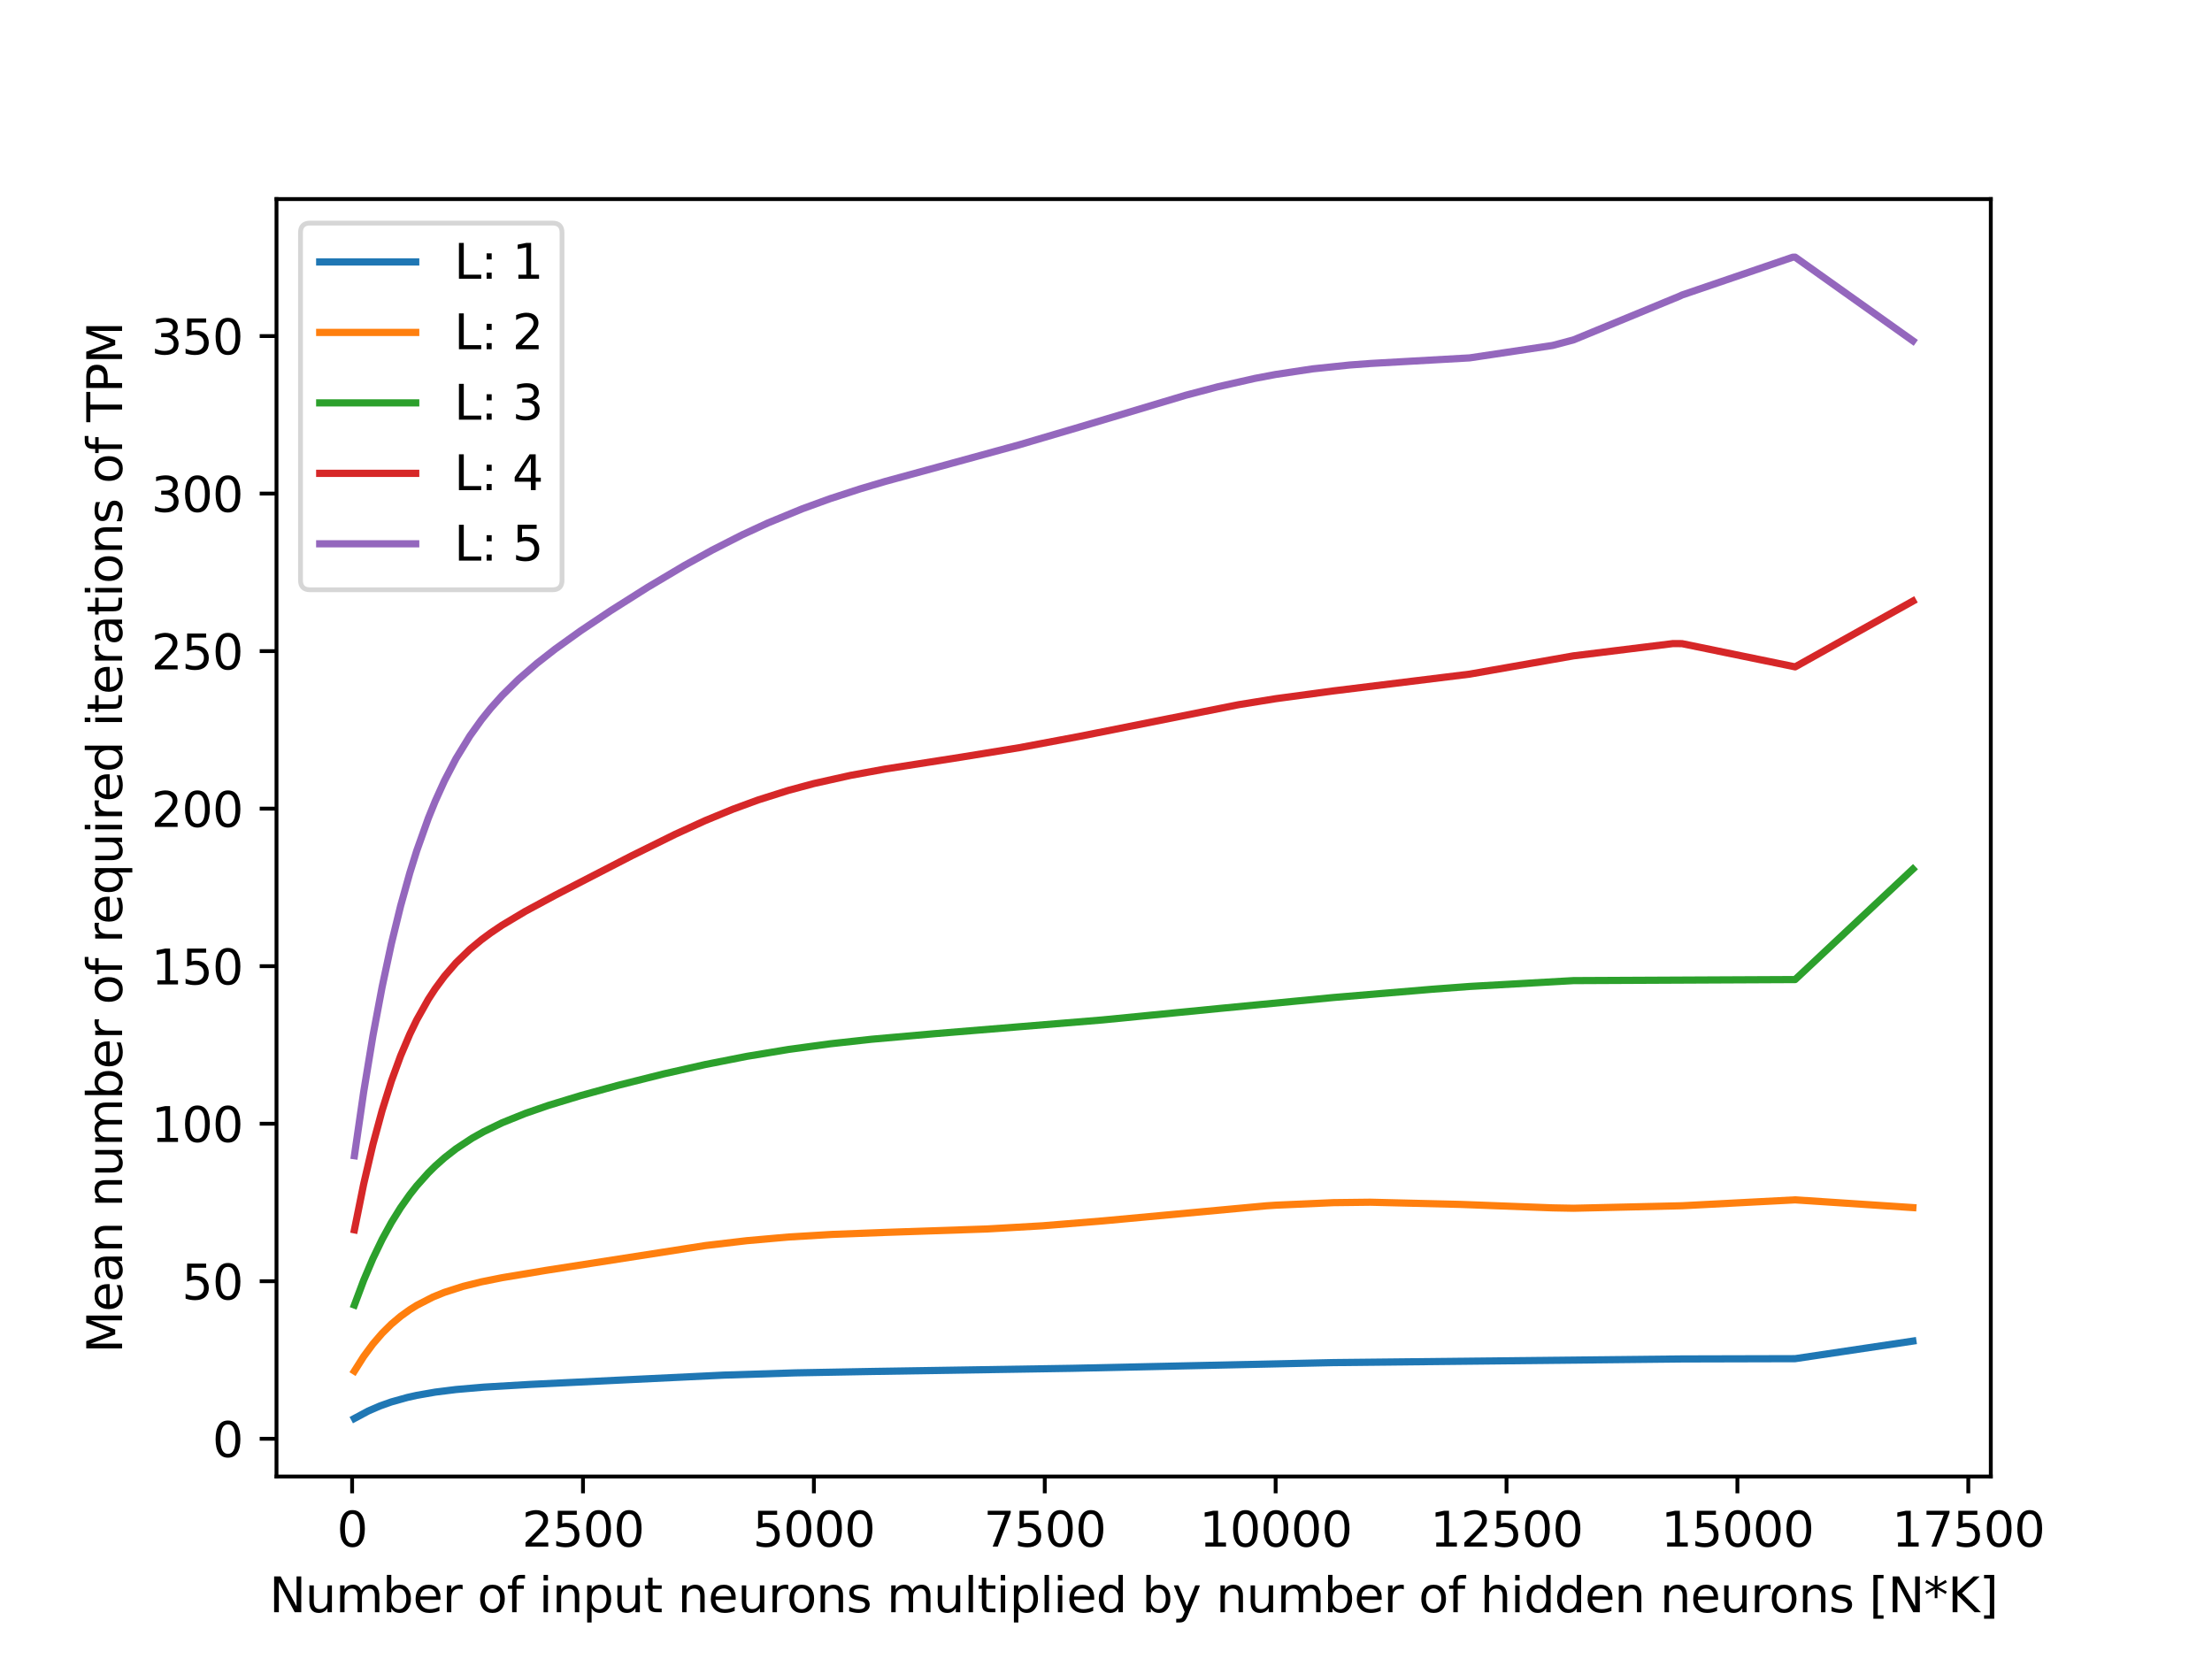 <?xml version="1.0" encoding="utf-8" standalone="no"?>
<!DOCTYPE svg PUBLIC "-//W3C//DTD SVG 1.1//EN"
  "http://www.w3.org/Graphics/SVG/1.1/DTD/svg11.dtd">
<svg xmlns:xlink="http://www.w3.org/1999/xlink" width="460.8pt" height="345.6pt" viewBox="0 0 460.8 345.6" xmlns="http://www.w3.org/2000/svg" version="1.1">
 <defs>
  <style type="text/css">*{stroke-linejoin: round; stroke-linecap: butt}</style>
 </defs>
 <g id="figure_1">
  <g id="patch_1">
   <path d="M 0 345.6 
L 460.8 345.6 
L 460.8 0 
L 0 0 
z
" style="fill: #ffffff"/>
  </g>
  <g id="axes_1">
   <g id="patch_2">
    <path d="M 57.6 307.584 
L 414.72 307.584 
L 414.72 41.472 
L 57.6 41.472 
z
" style="fill: #ffffff"/>
   </g>
   <g id="matplotlib.axis_1">
    <g id="xtick_1">
     <g id="line2d_1">
      <defs>
       <path id="mb77c7f3d0a" d="M 0 0 
L 0 3.5 
" style="stroke: #000000; stroke-width: 0.8"/>
      </defs>
      <g>
       <use xlink:href="#mb77c7f3d0a" x="73.352" y="307.584" style="stroke: #000000; stroke-width: 0.8"/>
      </g>
     </g>
     <g id="text_1">
      <!-- 0 -->
      <g transform="translate(70.171 322.182)scale(0.1 -0.1)">
       <defs>
        <path id="DejaVuSans-30" d="M 2034 4250 
Q 1547 4250 1301 3770 
Q 1056 3291 1056 2328 
Q 1056 1369 1301 889 
Q 1547 409 2034 409 
Q 2525 409 2770 889 
Q 3016 1369 3016 2328 
Q 3016 3291 2770 3770 
Q 2525 4250 2034 4250 
z
M 2034 4750 
Q 2819 4750 3233 4129 
Q 3647 3509 3647 2328 
Q 3647 1150 3233 529 
Q 2819 -91 2034 -91 
Q 1250 -91 836 529 
Q 422 1150 422 2328 
Q 422 3509 836 4129 
Q 1250 4750 2034 4750 
z
" transform="scale(0.016)"/>
       </defs>
       <use xlink:href="#DejaVuSans-30"/>
      </g>
     </g>
    </g>
    <g id="xtick_2">
     <g id="line2d_2">
      <g>
       <use xlink:href="#mb77c7f3d0a" x="121.449" y="307.584" style="stroke: #000000; stroke-width: 0.8"/>
      </g>
     </g>
     <g id="text_2">
      <!-- 2500 -->
      <g transform="translate(108.724 322.182)scale(0.1 -0.1)">
       <defs>
        <path id="DejaVuSans-32" d="M 1228 531 
L 3431 531 
L 3431 0 
L 469 0 
L 469 531 
Q 828 903 1448 1529 
Q 2069 2156 2228 2338 
Q 2531 2678 2651 2914 
Q 2772 3150 2772 3378 
Q 2772 3750 2511 3984 
Q 2250 4219 1831 4219 
Q 1534 4219 1204 4116 
Q 875 4013 500 3803 
L 500 4441 
Q 881 4594 1212 4672 
Q 1544 4750 1819 4750 
Q 2544 4750 2975 4387 
Q 3406 4025 3406 3419 
Q 3406 3131 3298 2873 
Q 3191 2616 2906 2266 
Q 2828 2175 2409 1742 
Q 1991 1309 1228 531 
z
" transform="scale(0.016)"/>
        <path id="DejaVuSans-35" d="M 691 4666 
L 3169 4666 
L 3169 4134 
L 1269 4134 
L 1269 2991 
Q 1406 3038 1543 3061 
Q 1681 3084 1819 3084 
Q 2600 3084 3056 2656 
Q 3513 2228 3513 1497 
Q 3513 744 3044 326 
Q 2575 -91 1722 -91 
Q 1428 -91 1123 -41 
Q 819 9 494 109 
L 494 744 
Q 775 591 1075 516 
Q 1375 441 1709 441 
Q 2250 441 2565 725 
Q 2881 1009 2881 1497 
Q 2881 1984 2565 2268 
Q 2250 2553 1709 2553 
Q 1456 2553 1204 2497 
Q 953 2441 691 2322 
L 691 4666 
z
" transform="scale(0.016)"/>
       </defs>
       <use xlink:href="#DejaVuSans-32"/>
       <use xlink:href="#DejaVuSans-35" x="63.623"/>
       <use xlink:href="#DejaVuSans-30" x="127.246"/>
       <use xlink:href="#DejaVuSans-30" x="190.869"/>
      </g>
     </g>
    </g>
    <g id="xtick_3">
     <g id="line2d_3">
      <g>
       <use xlink:href="#mb77c7f3d0a" x="169.546" y="307.584" style="stroke: #000000; stroke-width: 0.8"/>
      </g>
     </g>
     <g id="text_3">
      <!-- 5000 -->
      <g transform="translate(156.821 322.182)scale(0.1 -0.1)">
       <use xlink:href="#DejaVuSans-35"/>
       <use xlink:href="#DejaVuSans-30" x="63.623"/>
       <use xlink:href="#DejaVuSans-30" x="127.246"/>
       <use xlink:href="#DejaVuSans-30" x="190.869"/>
      </g>
     </g>
    </g>
    <g id="xtick_4">
     <g id="line2d_4">
      <g>
       <use xlink:href="#mb77c7f3d0a" x="217.643" y="307.584" style="stroke: #000000; stroke-width: 0.8"/>
      </g>
     </g>
     <g id="text_4">
      <!-- 7500 -->
      <g transform="translate(204.918 322.182)scale(0.1 -0.1)">
       <defs>
        <path id="DejaVuSans-37" d="M 525 4666 
L 3525 4666 
L 3525 4397 
L 1831 0 
L 1172 0 
L 2766 4134 
L 525 4134 
L 525 4666 
z
" transform="scale(0.016)"/>
       </defs>
       <use xlink:href="#DejaVuSans-37"/>
       <use xlink:href="#DejaVuSans-35" x="63.623"/>
       <use xlink:href="#DejaVuSans-30" x="127.246"/>
       <use xlink:href="#DejaVuSans-30" x="190.869"/>
      </g>
     </g>
    </g>
    <g id="xtick_5">
     <g id="line2d_5">
      <g>
       <use xlink:href="#mb77c7f3d0a" x="265.74" y="307.584" style="stroke: #000000; stroke-width: 0.8"/>
      </g>
     </g>
     <g id="text_5">
      <!-- 10000 -->
      <g transform="translate(249.833 322.182)scale(0.1 -0.1)">
       <defs>
        <path id="DejaVuSans-31" d="M 794 531 
L 1825 531 
L 1825 4091 
L 703 3866 
L 703 4441 
L 1819 4666 
L 2450 4666 
L 2450 531 
L 3481 531 
L 3481 0 
L 794 0 
L 794 531 
z
" transform="scale(0.016)"/>
       </defs>
       <use xlink:href="#DejaVuSans-31"/>
       <use xlink:href="#DejaVuSans-30" x="63.623"/>
       <use xlink:href="#DejaVuSans-30" x="127.246"/>
       <use xlink:href="#DejaVuSans-30" x="190.869"/>
       <use xlink:href="#DejaVuSans-30" x="254.492"/>
      </g>
     </g>
    </g>
    <g id="xtick_6">
     <g id="line2d_6">
      <g>
       <use xlink:href="#mb77c7f3d0a" x="313.837" y="307.584" style="stroke: #000000; stroke-width: 0.8"/>
      </g>
     </g>
     <g id="text_6">
      <!-- 12500 -->
      <g transform="translate(297.93 322.182)scale(0.1 -0.1)">
       <use xlink:href="#DejaVuSans-31"/>
       <use xlink:href="#DejaVuSans-32" x="63.623"/>
       <use xlink:href="#DejaVuSans-35" x="127.246"/>
       <use xlink:href="#DejaVuSans-30" x="190.869"/>
       <use xlink:href="#DejaVuSans-30" x="254.492"/>
      </g>
     </g>
    </g>
    <g id="xtick_7">
     <g id="line2d_7">
      <g>
       <use xlink:href="#mb77c7f3d0a" x="361.934" y="307.584" style="stroke: #000000; stroke-width: 0.8"/>
      </g>
     </g>
     <g id="text_7">
      <!-- 15000 -->
      <g transform="translate(346.027 322.182)scale(0.1 -0.1)">
       <use xlink:href="#DejaVuSans-31"/>
       <use xlink:href="#DejaVuSans-35" x="63.623"/>
       <use xlink:href="#DejaVuSans-30" x="127.246"/>
       <use xlink:href="#DejaVuSans-30" x="190.869"/>
       <use xlink:href="#DejaVuSans-30" x="254.492"/>
      </g>
     </g>
    </g>
    <g id="xtick_8">
     <g id="line2d_8">
      <g>
       <use xlink:href="#mb77c7f3d0a" x="410.031" y="307.584" style="stroke: #000000; stroke-width: 0.8"/>
      </g>
     </g>
     <g id="text_8">
      <!-- 17500 -->
      <g transform="translate(394.124 322.182)scale(0.1 -0.1)">
       <use xlink:href="#DejaVuSans-31"/>
       <use xlink:href="#DejaVuSans-37" x="63.623"/>
       <use xlink:href="#DejaVuSans-35" x="127.246"/>
       <use xlink:href="#DejaVuSans-30" x="190.869"/>
       <use xlink:href="#DejaVuSans-30" x="254.492"/>
      </g>
     </g>
    </g>
    <g id="text_9">
     <!-- Number of input neurons multiplied by number of hidden neurons [N*K] -->
     <g transform="translate(56.103 335.861)scale(0.1 -0.1)">
      <defs>
       <path id="DejaVuSans-4e" d="M 628 4666 
L 1478 4666 
L 3547 763 
L 3547 4666 
L 4159 4666 
L 4159 0 
L 3309 0 
L 1241 3903 
L 1241 0 
L 628 0 
L 628 4666 
z
" transform="scale(0.016)"/>
       <path id="DejaVuSans-75" d="M 544 1381 
L 544 3500 
L 1119 3500 
L 1119 1403 
Q 1119 906 1312 657 
Q 1506 409 1894 409 
Q 2359 409 2629 706 
Q 2900 1003 2900 1516 
L 2900 3500 
L 3475 3500 
L 3475 0 
L 2900 0 
L 2900 538 
Q 2691 219 2414 64 
Q 2138 -91 1772 -91 
Q 1169 -91 856 284 
Q 544 659 544 1381 
z
M 1991 3584 
L 1991 3584 
z
" transform="scale(0.016)"/>
       <path id="DejaVuSans-6d" d="M 3328 2828 
Q 3544 3216 3844 3400 
Q 4144 3584 4550 3584 
Q 5097 3584 5394 3201 
Q 5691 2819 5691 2113 
L 5691 0 
L 5113 0 
L 5113 2094 
Q 5113 2597 4934 2840 
Q 4756 3084 4391 3084 
Q 3944 3084 3684 2787 
Q 3425 2491 3425 1978 
L 3425 0 
L 2847 0 
L 2847 2094 
Q 2847 2600 2669 2842 
Q 2491 3084 2119 3084 
Q 1678 3084 1418 2786 
Q 1159 2488 1159 1978 
L 1159 0 
L 581 0 
L 581 3500 
L 1159 3500 
L 1159 2956 
Q 1356 3278 1631 3431 
Q 1906 3584 2284 3584 
Q 2666 3584 2933 3390 
Q 3200 3197 3328 2828 
z
" transform="scale(0.016)"/>
       <path id="DejaVuSans-62" d="M 3116 1747 
Q 3116 2381 2855 2742 
Q 2594 3103 2138 3103 
Q 1681 3103 1420 2742 
Q 1159 2381 1159 1747 
Q 1159 1113 1420 752 
Q 1681 391 2138 391 
Q 2594 391 2855 752 
Q 3116 1113 3116 1747 
z
M 1159 2969 
Q 1341 3281 1617 3432 
Q 1894 3584 2278 3584 
Q 2916 3584 3314 3078 
Q 3713 2572 3713 1747 
Q 3713 922 3314 415 
Q 2916 -91 2278 -91 
Q 1894 -91 1617 61 
Q 1341 213 1159 525 
L 1159 0 
L 581 0 
L 581 4863 
L 1159 4863 
L 1159 2969 
z
" transform="scale(0.016)"/>
       <path id="DejaVuSans-65" d="M 3597 1894 
L 3597 1613 
L 953 1613 
Q 991 1019 1311 708 
Q 1631 397 2203 397 
Q 2534 397 2845 478 
Q 3156 559 3463 722 
L 3463 178 
Q 3153 47 2828 -22 
Q 2503 -91 2169 -91 
Q 1331 -91 842 396 
Q 353 884 353 1716 
Q 353 2575 817 3079 
Q 1281 3584 2069 3584 
Q 2775 3584 3186 3129 
Q 3597 2675 3597 1894 
z
M 3022 2063 
Q 3016 2534 2758 2815 
Q 2500 3097 2075 3097 
Q 1594 3097 1305 2825 
Q 1016 2553 972 2059 
L 3022 2063 
z
" transform="scale(0.016)"/>
       <path id="DejaVuSans-72" d="M 2631 2963 
Q 2534 3019 2420 3045 
Q 2306 3072 2169 3072 
Q 1681 3072 1420 2755 
Q 1159 2438 1159 1844 
L 1159 0 
L 581 0 
L 581 3500 
L 1159 3500 
L 1159 2956 
Q 1341 3275 1631 3429 
Q 1922 3584 2338 3584 
Q 2397 3584 2469 3576 
Q 2541 3569 2628 3553 
L 2631 2963 
z
" transform="scale(0.016)"/>
       <path id="DejaVuSans-20" transform="scale(0.016)"/>
       <path id="DejaVuSans-6f" d="M 1959 3097 
Q 1497 3097 1228 2736 
Q 959 2375 959 1747 
Q 959 1119 1226 758 
Q 1494 397 1959 397 
Q 2419 397 2687 759 
Q 2956 1122 2956 1747 
Q 2956 2369 2687 2733 
Q 2419 3097 1959 3097 
z
M 1959 3584 
Q 2709 3584 3137 3096 
Q 3566 2609 3566 1747 
Q 3566 888 3137 398 
Q 2709 -91 1959 -91 
Q 1206 -91 779 398 
Q 353 888 353 1747 
Q 353 2609 779 3096 
Q 1206 3584 1959 3584 
z
" transform="scale(0.016)"/>
       <path id="DejaVuSans-66" d="M 2375 4863 
L 2375 4384 
L 1825 4384 
Q 1516 4384 1395 4259 
Q 1275 4134 1275 3809 
L 1275 3500 
L 2222 3500 
L 2222 3053 
L 1275 3053 
L 1275 0 
L 697 0 
L 697 3053 
L 147 3053 
L 147 3500 
L 697 3500 
L 697 3744 
Q 697 4328 969 4595 
Q 1241 4863 1831 4863 
L 2375 4863 
z
" transform="scale(0.016)"/>
       <path id="DejaVuSans-69" d="M 603 3500 
L 1178 3500 
L 1178 0 
L 603 0 
L 603 3500 
z
M 603 4863 
L 1178 4863 
L 1178 4134 
L 603 4134 
L 603 4863 
z
" transform="scale(0.016)"/>
       <path id="DejaVuSans-6e" d="M 3513 2113 
L 3513 0 
L 2938 0 
L 2938 2094 
Q 2938 2591 2744 2837 
Q 2550 3084 2163 3084 
Q 1697 3084 1428 2787 
Q 1159 2491 1159 1978 
L 1159 0 
L 581 0 
L 581 3500 
L 1159 3500 
L 1159 2956 
Q 1366 3272 1645 3428 
Q 1925 3584 2291 3584 
Q 2894 3584 3203 3211 
Q 3513 2838 3513 2113 
z
" transform="scale(0.016)"/>
       <path id="DejaVuSans-70" d="M 1159 525 
L 1159 -1331 
L 581 -1331 
L 581 3500 
L 1159 3500 
L 1159 2969 
Q 1341 3281 1617 3432 
Q 1894 3584 2278 3584 
Q 2916 3584 3314 3078 
Q 3713 2572 3713 1747 
Q 3713 922 3314 415 
Q 2916 -91 2278 -91 
Q 1894 -91 1617 61 
Q 1341 213 1159 525 
z
M 3116 1747 
Q 3116 2381 2855 2742 
Q 2594 3103 2138 3103 
Q 1681 3103 1420 2742 
Q 1159 2381 1159 1747 
Q 1159 1113 1420 752 
Q 1681 391 2138 391 
Q 2594 391 2855 752 
Q 3116 1113 3116 1747 
z
" transform="scale(0.016)"/>
       <path id="DejaVuSans-74" d="M 1172 4494 
L 1172 3500 
L 2356 3500 
L 2356 3053 
L 1172 3053 
L 1172 1153 
Q 1172 725 1289 603 
Q 1406 481 1766 481 
L 2356 481 
L 2356 0 
L 1766 0 
Q 1100 0 847 248 
Q 594 497 594 1153 
L 594 3053 
L 172 3053 
L 172 3500 
L 594 3500 
L 594 4494 
L 1172 4494 
z
" transform="scale(0.016)"/>
       <path id="DejaVuSans-73" d="M 2834 3397 
L 2834 2853 
Q 2591 2978 2328 3040 
Q 2066 3103 1784 3103 
Q 1356 3103 1142 2972 
Q 928 2841 928 2578 
Q 928 2378 1081 2264 
Q 1234 2150 1697 2047 
L 1894 2003 
Q 2506 1872 2764 1633 
Q 3022 1394 3022 966 
Q 3022 478 2636 193 
Q 2250 -91 1575 -91 
Q 1294 -91 989 -36 
Q 684 19 347 128 
L 347 722 
Q 666 556 975 473 
Q 1284 391 1588 391 
Q 1994 391 2212 530 
Q 2431 669 2431 922 
Q 2431 1156 2273 1281 
Q 2116 1406 1581 1522 
L 1381 1569 
Q 847 1681 609 1914 
Q 372 2147 372 2553 
Q 372 3047 722 3315 
Q 1072 3584 1716 3584 
Q 2034 3584 2315 3537 
Q 2597 3491 2834 3397 
z
" transform="scale(0.016)"/>
       <path id="DejaVuSans-6c" d="M 603 4863 
L 1178 4863 
L 1178 0 
L 603 0 
L 603 4863 
z
" transform="scale(0.016)"/>
       <path id="DejaVuSans-64" d="M 2906 2969 
L 2906 4863 
L 3481 4863 
L 3481 0 
L 2906 0 
L 2906 525 
Q 2725 213 2448 61 
Q 2172 -91 1784 -91 
Q 1150 -91 751 415 
Q 353 922 353 1747 
Q 353 2572 751 3078 
Q 1150 3584 1784 3584 
Q 2172 3584 2448 3432 
Q 2725 3281 2906 2969 
z
M 947 1747 
Q 947 1113 1208 752 
Q 1469 391 1925 391 
Q 2381 391 2643 752 
Q 2906 1113 2906 1747 
Q 2906 2381 2643 2742 
Q 2381 3103 1925 3103 
Q 1469 3103 1208 2742 
Q 947 2381 947 1747 
z
" transform="scale(0.016)"/>
       <path id="DejaVuSans-79" d="M 2059 -325 
Q 1816 -950 1584 -1140 
Q 1353 -1331 966 -1331 
L 506 -1331 
L 506 -850 
L 844 -850 
Q 1081 -850 1212 -737 
Q 1344 -625 1503 -206 
L 1606 56 
L 191 3500 
L 800 3500 
L 1894 763 
L 2988 3500 
L 3597 3500 
L 2059 -325 
z
" transform="scale(0.016)"/>
       <path id="DejaVuSans-68" d="M 3513 2113 
L 3513 0 
L 2938 0 
L 2938 2094 
Q 2938 2591 2744 2837 
Q 2550 3084 2163 3084 
Q 1697 3084 1428 2787 
Q 1159 2491 1159 1978 
L 1159 0 
L 581 0 
L 581 4863 
L 1159 4863 
L 1159 2956 
Q 1366 3272 1645 3428 
Q 1925 3584 2291 3584 
Q 2894 3584 3203 3211 
Q 3513 2838 3513 2113 
z
" transform="scale(0.016)"/>
       <path id="DejaVuSans-5b" d="M 550 4863 
L 1875 4863 
L 1875 4416 
L 1125 4416 
L 1125 -397 
L 1875 -397 
L 1875 -844 
L 550 -844 
L 550 4863 
z
" transform="scale(0.016)"/>
       <path id="DejaVuSans-2a" d="M 3009 3897 
L 1888 3291 
L 3009 2681 
L 2828 2375 
L 1778 3009 
L 1778 1831 
L 1422 1831 
L 1422 3009 
L 372 2375 
L 191 2681 
L 1313 3291 
L 191 3897 
L 372 4206 
L 1422 3572 
L 1422 4750 
L 1778 4750 
L 1778 3572 
L 2828 4206 
L 3009 3897 
z
" transform="scale(0.016)"/>
       <path id="DejaVuSans-4b" d="M 628 4666 
L 1259 4666 
L 1259 2694 
L 3353 4666 
L 4166 4666 
L 1850 2491 
L 4331 0 
L 3500 0 
L 1259 2247 
L 1259 0 
L 628 0 
L 628 4666 
z
" transform="scale(0.016)"/>
       <path id="DejaVuSans-5d" d="M 1947 4863 
L 1947 -844 
L 622 -844 
L 622 -397 
L 1369 -397 
L 1369 4416 
L 622 4416 
L 622 4863 
L 1947 4863 
z
" transform="scale(0.016)"/>
      </defs>
      <use xlink:href="#DejaVuSans-4e"/>
      <use xlink:href="#DejaVuSans-75" x="74.805"/>
      <use xlink:href="#DejaVuSans-6d" x="138.184"/>
      <use xlink:href="#DejaVuSans-62" x="235.596"/>
      <use xlink:href="#DejaVuSans-65" x="299.072"/>
      <use xlink:href="#DejaVuSans-72" x="360.596"/>
      <use xlink:href="#DejaVuSans-20" x="401.709"/>
      <use xlink:href="#DejaVuSans-6f" x="433.496"/>
      <use xlink:href="#DejaVuSans-66" x="494.678"/>
      <use xlink:href="#DejaVuSans-20" x="529.883"/>
      <use xlink:href="#DejaVuSans-69" x="561.67"/>
      <use xlink:href="#DejaVuSans-6e" x="589.453"/>
      <use xlink:href="#DejaVuSans-70" x="652.832"/>
      <use xlink:href="#DejaVuSans-75" x="716.309"/>
      <use xlink:href="#DejaVuSans-74" x="779.688"/>
      <use xlink:href="#DejaVuSans-20" x="818.896"/>
      <use xlink:href="#DejaVuSans-6e" x="850.684"/>
      <use xlink:href="#DejaVuSans-65" x="914.062"/>
      <use xlink:href="#DejaVuSans-75" x="975.586"/>
      <use xlink:href="#DejaVuSans-72" x="1038.965"/>
      <use xlink:href="#DejaVuSans-6f" x="1077.828"/>
      <use xlink:href="#DejaVuSans-6e" x="1139.01"/>
      <use xlink:href="#DejaVuSans-73" x="1202.389"/>
      <use xlink:href="#DejaVuSans-20" x="1254.488"/>
      <use xlink:href="#DejaVuSans-6d" x="1286.275"/>
      <use xlink:href="#DejaVuSans-75" x="1383.688"/>
      <use xlink:href="#DejaVuSans-6c" x="1447.066"/>
      <use xlink:href="#DejaVuSans-74" x="1474.85"/>
      <use xlink:href="#DejaVuSans-69" x="1514.059"/>
      <use xlink:href="#DejaVuSans-70" x="1541.842"/>
      <use xlink:href="#DejaVuSans-6c" x="1605.318"/>
      <use xlink:href="#DejaVuSans-69" x="1633.102"/>
      <use xlink:href="#DejaVuSans-65" x="1660.885"/>
      <use xlink:href="#DejaVuSans-64" x="1722.408"/>
      <use xlink:href="#DejaVuSans-20" x="1785.885"/>
      <use xlink:href="#DejaVuSans-62" x="1817.672"/>
      <use xlink:href="#DejaVuSans-79" x="1881.148"/>
      <use xlink:href="#DejaVuSans-20" x="1940.328"/>
      <use xlink:href="#DejaVuSans-6e" x="1972.115"/>
      <use xlink:href="#DejaVuSans-75" x="2035.494"/>
      <use xlink:href="#DejaVuSans-6d" x="2098.873"/>
      <use xlink:href="#DejaVuSans-62" x="2196.285"/>
      <use xlink:href="#DejaVuSans-65" x="2259.762"/>
      <use xlink:href="#DejaVuSans-72" x="2321.285"/>
      <use xlink:href="#DejaVuSans-20" x="2362.398"/>
      <use xlink:href="#DejaVuSans-6f" x="2394.186"/>
      <use xlink:href="#DejaVuSans-66" x="2455.367"/>
      <use xlink:href="#DejaVuSans-20" x="2490.572"/>
      <use xlink:href="#DejaVuSans-68" x="2522.359"/>
      <use xlink:href="#DejaVuSans-69" x="2585.738"/>
      <use xlink:href="#DejaVuSans-64" x="2613.521"/>
      <use xlink:href="#DejaVuSans-64" x="2676.998"/>
      <use xlink:href="#DejaVuSans-65" x="2740.475"/>
      <use xlink:href="#DejaVuSans-6e" x="2801.998"/>
      <use xlink:href="#DejaVuSans-20" x="2865.377"/>
      <use xlink:href="#DejaVuSans-6e" x="2897.164"/>
      <use xlink:href="#DejaVuSans-65" x="2960.543"/>
      <use xlink:href="#DejaVuSans-75" x="3022.066"/>
      <use xlink:href="#DejaVuSans-72" x="3085.445"/>
      <use xlink:href="#DejaVuSans-6f" x="3124.309"/>
      <use xlink:href="#DejaVuSans-6e" x="3185.49"/>
      <use xlink:href="#DejaVuSans-73" x="3248.869"/>
      <use xlink:href="#DejaVuSans-20" x="3300.969"/>
      <use xlink:href="#DejaVuSans-5b" x="3332.756"/>
      <use xlink:href="#DejaVuSans-4e" x="3371.77"/>
      <use xlink:href="#DejaVuSans-2a" x="3446.574"/>
      <use xlink:href="#DejaVuSans-4b" x="3496.574"/>
      <use xlink:href="#DejaVuSans-5d" x="3562.15"/>
     </g>
    </g>
   </g>
   <g id="matplotlib.axis_2">
    <g id="ytick_1">
     <g id="line2d_9">
      <defs>
       <path id="m5aadaf87e2" d="M 0 0 
L -3.5 0 
" style="stroke: #000000; stroke-width: 0.8"/>
      </defs>
      <g>
       <use xlink:href="#m5aadaf87e2" x="57.6" y="299.722" style="stroke: #000000; stroke-width: 0.8"/>
      </g>
     </g>
     <g id="text_10">
      <!-- 0 -->
      <g transform="translate(44.237 303.521)scale(0.1 -0.1)">
       <use xlink:href="#DejaVuSans-30"/>
      </g>
     </g>
    </g>
    <g id="ytick_2">
     <g id="line2d_10">
      <g>
       <use xlink:href="#m5aadaf87e2" x="57.6" y="266.906" style="stroke: #000000; stroke-width: 0.8"/>
      </g>
     </g>
     <g id="text_11">
      <!-- 50 -->
      <g transform="translate(37.875 270.705)scale(0.1 -0.1)">
       <use xlink:href="#DejaVuSans-35"/>
       <use xlink:href="#DejaVuSans-30" x="63.623"/>
      </g>
     </g>
    </g>
    <g id="ytick_3">
     <g id="line2d_11">
      <g>
       <use xlink:href="#m5aadaf87e2" x="57.6" y="234.089" style="stroke: #000000; stroke-width: 0.8"/>
      </g>
     </g>
     <g id="text_12">
      <!-- 100 -->
      <g transform="translate(31.512 237.889)scale(0.1 -0.1)">
       <use xlink:href="#DejaVuSans-31"/>
       <use xlink:href="#DejaVuSans-30" x="63.623"/>
       <use xlink:href="#DejaVuSans-30" x="127.246"/>
      </g>
     </g>
    </g>
    <g id="ytick_4">
     <g id="line2d_12">
      <g>
       <use xlink:href="#m5aadaf87e2" x="57.6" y="201.273" style="stroke: #000000; stroke-width: 0.8"/>
      </g>
     </g>
     <g id="text_13">
      <!-- 150 -->
      <g transform="translate(31.512 205.072)scale(0.1 -0.1)">
       <use xlink:href="#DejaVuSans-31"/>
       <use xlink:href="#DejaVuSans-35" x="63.623"/>
       <use xlink:href="#DejaVuSans-30" x="127.246"/>
      </g>
     </g>
    </g>
    <g id="ytick_5">
     <g id="line2d_13">
      <g>
       <use xlink:href="#m5aadaf87e2" x="57.6" y="168.457" style="stroke: #000000; stroke-width: 0.8"/>
      </g>
     </g>
     <g id="text_14">
      <!-- 200 -->
      <g transform="translate(31.512 172.256)scale(0.1 -0.1)">
       <use xlink:href="#DejaVuSans-32"/>
       <use xlink:href="#DejaVuSans-30" x="63.623"/>
       <use xlink:href="#DejaVuSans-30" x="127.246"/>
      </g>
     </g>
    </g>
    <g id="ytick_6">
     <g id="line2d_14">
      <g>
       <use xlink:href="#m5aadaf87e2" x="57.6" y="135.641" style="stroke: #000000; stroke-width: 0.8"/>
      </g>
     </g>
     <g id="text_15">
      <!-- 250 -->
      <g transform="translate(31.512 139.44)scale(0.1 -0.1)">
       <use xlink:href="#DejaVuSans-32"/>
       <use xlink:href="#DejaVuSans-35" x="63.623"/>
       <use xlink:href="#DejaVuSans-30" x="127.246"/>
      </g>
     </g>
    </g>
    <g id="ytick_7">
     <g id="line2d_15">
      <g>
       <use xlink:href="#m5aadaf87e2" x="57.6" y="102.825" style="stroke: #000000; stroke-width: 0.8"/>
      </g>
     </g>
     <g id="text_16">
      <!-- 300 -->
      <g transform="translate(31.512 106.624)scale(0.1 -0.1)">
       <defs>
        <path id="DejaVuSans-33" d="M 2597 2516 
Q 3050 2419 3304 2112 
Q 3559 1806 3559 1356 
Q 3559 666 3084 287 
Q 2609 -91 1734 -91 
Q 1441 -91 1130 -33 
Q 819 25 488 141 
L 488 750 
Q 750 597 1062 519 
Q 1375 441 1716 441 
Q 2309 441 2620 675 
Q 2931 909 2931 1356 
Q 2931 1769 2642 2001 
Q 2353 2234 1838 2234 
L 1294 2234 
L 1294 2753 
L 1863 2753 
Q 2328 2753 2575 2939 
Q 2822 3125 2822 3475 
Q 2822 3834 2567 4026 
Q 2313 4219 1838 4219 
Q 1578 4219 1281 4162 
Q 984 4106 628 3988 
L 628 4550 
Q 988 4650 1302 4700 
Q 1616 4750 1894 4750 
Q 2613 4750 3031 4423 
Q 3450 4097 3450 3541 
Q 3450 3153 3228 2886 
Q 3006 2619 2597 2516 
z
" transform="scale(0.016)"/>
       </defs>
       <use xlink:href="#DejaVuSans-33"/>
       <use xlink:href="#DejaVuSans-30" x="63.623"/>
       <use xlink:href="#DejaVuSans-30" x="127.246"/>
      </g>
     </g>
    </g>
    <g id="ytick_8">
     <g id="line2d_16">
      <g>
       <use xlink:href="#m5aadaf87e2" x="57.6" y="70.008" style="stroke: #000000; stroke-width: 0.8"/>
      </g>
     </g>
     <g id="text_17">
      <!-- 350 -->
      <g transform="translate(31.512 73.808)scale(0.1 -0.1)">
       <use xlink:href="#DejaVuSans-33"/>
       <use xlink:href="#DejaVuSans-35" x="63.623"/>
       <use xlink:href="#DejaVuSans-30" x="127.246"/>
      </g>
     </g>
    </g>
    <g id="text_18">
     <!-- Mean number of required iterations of TPM -->
     <g transform="translate(25.433 281.894)rotate(-90)scale(0.1 -0.1)">
      <defs>
       <path id="DejaVuSans-4d" d="M 628 4666 
L 1569 4666 
L 2759 1491 
L 3956 4666 
L 4897 4666 
L 4897 0 
L 4281 0 
L 4281 4097 
L 3078 897 
L 2444 897 
L 1241 4097 
L 1241 0 
L 628 0 
L 628 4666 
z
" transform="scale(0.016)"/>
       <path id="DejaVuSans-61" d="M 2194 1759 
Q 1497 1759 1228 1600 
Q 959 1441 959 1056 
Q 959 750 1161 570 
Q 1363 391 1709 391 
Q 2188 391 2477 730 
Q 2766 1069 2766 1631 
L 2766 1759 
L 2194 1759 
z
M 3341 1997 
L 3341 0 
L 2766 0 
L 2766 531 
Q 2569 213 2275 61 
Q 1981 -91 1556 -91 
Q 1019 -91 701 211 
Q 384 513 384 1019 
Q 384 1609 779 1909 
Q 1175 2209 1959 2209 
L 2766 2209 
L 2766 2266 
Q 2766 2663 2505 2880 
Q 2244 3097 1772 3097 
Q 1472 3097 1187 3025 
Q 903 2953 641 2809 
L 641 3341 
Q 956 3463 1253 3523 
Q 1550 3584 1831 3584 
Q 2591 3584 2966 3190 
Q 3341 2797 3341 1997 
z
" transform="scale(0.016)"/>
       <path id="DejaVuSans-71" d="M 947 1747 
Q 947 1113 1208 752 
Q 1469 391 1925 391 
Q 2381 391 2643 752 
Q 2906 1113 2906 1747 
Q 2906 2381 2643 2742 
Q 2381 3103 1925 3103 
Q 1469 3103 1208 2742 
Q 947 2381 947 1747 
z
M 2906 525 
Q 2725 213 2448 61 
Q 2172 -91 1784 -91 
Q 1150 -91 751 415 
Q 353 922 353 1747 
Q 353 2572 751 3078 
Q 1150 3584 1784 3584 
Q 2172 3584 2448 3432 
Q 2725 3281 2906 2969 
L 2906 3500 
L 3481 3500 
L 3481 -1331 
L 2906 -1331 
L 2906 525 
z
" transform="scale(0.016)"/>
       <path id="DejaVuSans-54" d="M -19 4666 
L 3928 4666 
L 3928 4134 
L 2272 4134 
L 2272 0 
L 1638 0 
L 1638 4134 
L -19 4134 
L -19 4666 
z
" transform="scale(0.016)"/>
       <path id="DejaVuSans-50" d="M 1259 4147 
L 1259 2394 
L 2053 2394 
Q 2494 2394 2734 2622 
Q 2975 2850 2975 3272 
Q 2975 3691 2734 3919 
Q 2494 4147 2053 4147 
L 1259 4147 
z
M 628 4666 
L 2053 4666 
Q 2838 4666 3239 4311 
Q 3641 3956 3641 3272 
Q 3641 2581 3239 2228 
Q 2838 1875 2053 1875 
L 1259 1875 
L 1259 0 
L 628 0 
L 628 4666 
z
" transform="scale(0.016)"/>
      </defs>
      <use xlink:href="#DejaVuSans-4d"/>
      <use xlink:href="#DejaVuSans-65" x="86.279"/>
      <use xlink:href="#DejaVuSans-61" x="147.803"/>
      <use xlink:href="#DejaVuSans-6e" x="209.082"/>
      <use xlink:href="#DejaVuSans-20" x="272.461"/>
      <use xlink:href="#DejaVuSans-6e" x="304.248"/>
      <use xlink:href="#DejaVuSans-75" x="367.627"/>
      <use xlink:href="#DejaVuSans-6d" x="431.006"/>
      <use xlink:href="#DejaVuSans-62" x="528.418"/>
      <use xlink:href="#DejaVuSans-65" x="591.895"/>
      <use xlink:href="#DejaVuSans-72" x="653.418"/>
      <use xlink:href="#DejaVuSans-20" x="694.531"/>
      <use xlink:href="#DejaVuSans-6f" x="726.318"/>
      <use xlink:href="#DejaVuSans-66" x="787.5"/>
      <use xlink:href="#DejaVuSans-20" x="822.705"/>
      <use xlink:href="#DejaVuSans-72" x="854.492"/>
      <use xlink:href="#DejaVuSans-65" x="893.355"/>
      <use xlink:href="#DejaVuSans-71" x="954.879"/>
      <use xlink:href="#DejaVuSans-75" x="1018.355"/>
      <use xlink:href="#DejaVuSans-69" x="1081.734"/>
      <use xlink:href="#DejaVuSans-72" x="1109.518"/>
      <use xlink:href="#DejaVuSans-65" x="1148.381"/>
      <use xlink:href="#DejaVuSans-64" x="1209.904"/>
      <use xlink:href="#DejaVuSans-20" x="1273.381"/>
      <use xlink:href="#DejaVuSans-69" x="1305.168"/>
      <use xlink:href="#DejaVuSans-74" x="1332.951"/>
      <use xlink:href="#DejaVuSans-65" x="1372.16"/>
      <use xlink:href="#DejaVuSans-72" x="1433.684"/>
      <use xlink:href="#DejaVuSans-61" x="1474.797"/>
      <use xlink:href="#DejaVuSans-74" x="1536.076"/>
      <use xlink:href="#DejaVuSans-69" x="1575.285"/>
      <use xlink:href="#DejaVuSans-6f" x="1603.068"/>
      <use xlink:href="#DejaVuSans-6e" x="1664.25"/>
      <use xlink:href="#DejaVuSans-73" x="1727.629"/>
      <use xlink:href="#DejaVuSans-20" x="1779.729"/>
      <use xlink:href="#DejaVuSans-6f" x="1811.516"/>
      <use xlink:href="#DejaVuSans-66" x="1872.697"/>
      <use xlink:href="#DejaVuSans-20" x="1907.902"/>
      <use xlink:href="#DejaVuSans-54" x="1939.689"/>
      <use xlink:href="#DejaVuSans-50" x="2000.773"/>
      <use xlink:href="#DejaVuSans-4d" x="2061.076"/>
     </g>
    </g>
   </g>
   <g id="line2d_17">
    <path d="M 73.833 295.488 
L 76.719 293.941 
L 76.719 293.941 
L 79.123 292.9 
L 79.123 292.9 
L 81.528 292.046 
L 81.528 292.046 
L 84.895 291.105 
L 84.895 291.105 
L 86.819 290.677 
L 86.819 290.677 
L 90.667 290.003 
L 90.667 290.003 
L 94.995 289.462 
L 94.995 289.462 
L 100.767 288.964 
L 100.767 288.964 
L 110.386 288.401 
L 110.386 288.401 
L 150.788 286.461 
L 150.788 286.461 
L 165.698 285.991 
L 165.698 285.991 
L 181.57 285.702 
L 181.57 285.702 
L 223.414 285.044 
L 223.414 285.044 
L 277.764 283.856 
L 277.764 283.856 
L 350.39 283.094 
L 373.958 283.035 
L 398.487 279.371 
L 398.487 279.371 
" clip-path="url(#p74cd0618d6)" style="fill: none; stroke: #1f77b4; stroke-width: 1.5; stroke-linecap: square"/>
   </g>
   <g id="line2d_18">
    <path d="M 73.833 285.622 
L 75.757 282.585 
L 75.757 282.585 
L 77.68 279.979 
L 77.68 279.979 
L 79.604 277.747 
L 79.604 277.747 
L 81.528 275.84 
L 81.528 275.84 
L 83.452 274.214 
L 83.452 274.214 
L 85.376 272.829 
L 85.376 272.829 
L 86.819 271.926 
L 86.819 271.926 
L 90.186 270.196 
L 90.186 270.196 
L 92.591 269.219 
L 92.591 269.219 
L 96.438 267.984 
L 96.438 267.984 
L 100.286 267.03 
L 100.286 267.03 
L 104.615 266.163 
L 104.615 266.163 
L 113.753 264.639 
L 113.753 264.639 
L 146.94 259.473 
L 146.94 259.473 
L 155.598 258.454 
L 155.598 258.454 
L 164.255 257.693 
L 164.255 257.693 
L 173.393 257.148 
L 173.393 257.148 
L 184.456 256.732 
L 184.456 256.732 
L 205.618 256.017 
L 205.618 256.017 
L 217.162 255.356 
L 217.162 255.356 
L 229.667 254.341 
L 229.667 254.341 
L 263.816 251.19 
L 263.816 251.19 
L 265.74 251.064 
L 277.764 250.534 
L 277.764 250.534 
L 285.459 250.444 
L 304.217 250.899 
L 304.217 250.899 
L 323.456 251.621 
L 323.456 251.621 
L 327.785 251.702 
L 350.39 251.179 
L 373.958 249.952 
L 398.487 251.565 
L 398.487 251.565 
" clip-path="url(#p74cd0618d6)" style="fill: none; stroke: #ff7f0e; stroke-width: 1.5; stroke-linecap: square"/>
   </g>
   <g id="line2d_19">
    <path d="M 73.833 271.86 
L 75.757 266.718 
L 75.757 266.718 
L 77.68 262.185 
L 77.68 262.185 
L 79.604 258.191 
L 79.604 258.191 
L 81.528 254.674 
L 81.528 254.674 
L 83.452 251.578 
L 83.452 251.578 
L 85.376 248.852 
L 85.376 248.852 
L 86.819 247.022 
L 86.819 247.022 
L 89.224 244.33 
L 89.224 244.33 
L 90.667 242.903 
L 90.667 242.903 
L 92.591 241.192 
L 92.591 241.192 
L 94.995 239.318 
L 94.995 239.318 
L 98.362 237.099 
L 98.362 237.099 
L 100.767 235.746 
L 100.767 235.746 
L 104.615 233.887 
L 104.615 233.887 
L 109.424 231.945 
L 109.424 231.945 
L 114.234 230.282 
L 114.234 230.282 
L 120.968 228.233 
L 120.968 228.233 
L 128.663 226.12 
L 128.663 226.12 
L 138.283 223.709 
L 138.283 223.709 
L 146.94 221.758 
L 146.94 221.758 
L 155.598 220.054 
L 155.598 220.054 
L 164.255 218.619 
L 164.255 218.619 
L 172.912 217.445 
L 172.912 217.445 
L 181.57 216.494 
L 181.57 216.494 
L 194.556 215.347 
L 194.556 215.347 
L 229.667 212.469 
L 229.667 212.469 
L 253.715 210.112 
L 253.715 210.112 
L 277.764 207.8 
L 277.764 207.8 
L 298.446 206.069 
L 298.446 206.069 
L 306.141 205.497 
L 327.785 204.279 
L 373.958 204.061 
L 398.487 181.052 
L 398.487 181.052 
" clip-path="url(#p74cd0618d6)" style="fill: none; stroke: #2ca02c; stroke-width: 1.5; stroke-linecap: square"/>
   </g>
   <g id="line2d_20">
    <path d="M 73.833 256.198 
L 75.757 246.667 
L 75.757 246.667 
L 77.68 238.432 
L 77.68 238.432 
L 79.604 231.329 
L 79.604 231.329 
L 81.528 225.212 
L 81.528 225.212 
L 83.452 219.95 
L 83.452 219.95 
L 85.376 215.424 
L 85.376 215.424 
L 86.819 212.45 
L 86.819 212.45 
L 89.224 208.176 
L 89.224 208.176 
L 90.667 205.964 
L 90.667 205.964 
L 92.591 203.36 
L 92.591 203.36 
L 94.995 200.572 
L 94.995 200.572 
L 97.881 197.765 
L 97.881 197.765 
L 100.286 195.77 
L 100.286 195.77 
L 102.21 194.345 
L 102.21 194.345 
L 104.615 192.726 
L 104.615 192.726 
L 109.424 189.852 
L 109.424 189.852 
L 115.677 186.483 
L 115.677 186.483 
L 131.549 178.297 
L 140.688 173.781 
L 140.688 173.781 
L 146.94 170.934 
L 146.94 170.934 
L 152.712 168.558 
L 152.712 168.558 
L 158.002 166.623 
L 158.002 166.623 
L 164.255 164.648 
L 164.255 164.648 
L 169.546 163.227 
L 169.546 163.227 
L 177.241 161.514 
L 177.241 161.514 
L 184.456 160.193 
L 184.456 160.193 
L 200.328 157.712 
L 200.328 157.712 
L 212.352 155.751 
L 224.857 153.406 
L 224.857 153.406 
L 258.044 146.796 
L 258.044 146.796 
L 265.74 145.552 
L 277.764 143.93 
L 277.764 143.93 
L 306.141 140.436 
L 327.785 136.625 
L 348.466 134.075 
L 348.466 134.075 
L 350.39 134.082 
L 373.958 138.92 
L 398.487 125.219 
L 398.487 125.219 
" clip-path="url(#p74cd0618d6)" style="fill: none; stroke: #d62728; stroke-width: 1.5; stroke-linecap: square"/>
   </g>
   <g id="line2d_21">
    <path d="M 73.833 240.758 
L 75.757 227.492 
L 75.757 227.492 
L 77.68 215.83 
L 77.68 215.83 
L 79.604 205.59 
L 79.604 205.59 
L 81.528 196.607 
L 81.528 196.607 
L 83.452 188.731 
L 83.452 188.731 
L 85.376 181.825 
L 85.376 181.825 
L 86.819 177.21 
L 86.819 177.21 
L 89.224 170.455 
L 89.224 170.455 
L 90.667 166.896 
L 90.667 166.896 
L 92.591 162.648 
L 92.591 162.648 
L 94.995 158.028 
L 94.995 158.028 
L 97.881 153.318 
L 97.881 153.318 
L 100.286 149.953 
L 100.286 149.953 
L 102.21 147.559 
L 102.21 147.559 
L 104.615 144.868 
L 104.615 144.868 
L 107.982 141.543 
L 107.982 141.543 
L 111.829 138.204 
L 111.829 138.204 
L 115.677 135.197 
L 115.677 135.197 
L 120.968 131.404 
L 120.968 131.404 
L 127.22 127.219 
L 127.22 127.219 
L 134.916 122.35 
L 134.916 122.35 
L 142.611 117.779 
L 142.611 117.779 
L 148.383 114.59 
L 148.383 114.59 
L 154.636 111.41 
L 159.926 108.962 
L 159.926 108.962 
L 167.141 105.988 
L 167.141 105.988 
L 172.912 103.889 
L 172.912 103.889 
L 179.165 101.853 
L 179.165 101.853 
L 184.456 100.278 
L 184.456 100.278 
L 198.404 96.469 
L 198.404 96.469 
L 212.352 92.653 
L 224.857 88.969 
L 224.857 88.969 
L 246.982 82.343 
L 253.715 80.57 
L 253.715 80.57 
L 261.411 78.828 
L 261.411 78.828 
L 265.74 78.006 
L 273.435 76.842 
L 273.435 76.842 
L 281.131 76.04 
L 281.131 76.04 
L 285.459 75.719 
L 306.141 74.555 
L 323.456 71.961 
L 323.456 71.961 
L 327.785 70.808 
L 349.909 61.692 
L 349.909 61.692 
L 350.39 61.458 
L 373.477 53.578 
L 373.477 53.578 
L 373.958 53.568 
L 398.487 70.996 
L 398.487 70.996 
" clip-path="url(#p74cd0618d6)" style="fill: none; stroke: #9467bd; stroke-width: 1.5; stroke-linecap: square"/>
   </g>
   <g id="patch_3">
    <path d="M 57.6 307.584 
L 57.6 41.472 
" style="fill: none; stroke: #000000; stroke-width: 0.8; stroke-linejoin: miter; stroke-linecap: square"/>
   </g>
   <g id="patch_4">
    <path d="M 414.72 307.584 
L 414.72 41.472 
" style="fill: none; stroke: #000000; stroke-width: 0.8; stroke-linejoin: miter; stroke-linecap: square"/>
   </g>
   <g id="patch_5">
    <path d="M 57.6 307.584 
L 414.72 307.584 
" style="fill: none; stroke: #000000; stroke-width: 0.8; stroke-linejoin: miter; stroke-linecap: square"/>
   </g>
   <g id="patch_6">
    <path d="M 57.6 41.472 
L 414.72 41.472 
" style="fill: none; stroke: #000000; stroke-width: 0.8; stroke-linejoin: miter; stroke-linecap: square"/>
   </g>
   <g id="legend_1">
    <g id="patch_7">
     <path d="M 64.6 122.863 
L 115.081 122.863 
Q 117.081 122.863 117.081 120.863 
L 117.081 48.472 
Q 117.081 46.472 115.081 46.472 
L 64.6 46.472 
Q 62.6 46.472 62.6 48.472 
L 62.6 120.863 
Q 62.6 122.863 64.6 122.863 
z
" style="fill: #ffffff; opacity: 0.8; stroke: #cccccc; stroke-linejoin: miter"/>
    </g>
    <g id="line2d_22">
     <path d="M 66.6 54.57 
L 76.6 54.57 
L 86.6 54.57 
" style="fill: none; stroke: #1f77b4; stroke-width: 1.5; stroke-linecap: square"/>
    </g>
    <g id="text_19">
     <!-- L: 1 -->
     <g transform="translate(94.6 58.07)scale(0.1 -0.1)">
      <defs>
       <path id="DejaVuSans-4c" d="M 628 4666 
L 1259 4666 
L 1259 531 
L 3531 531 
L 3531 0 
L 628 0 
L 628 4666 
z
" transform="scale(0.016)"/>
       <path id="DejaVuSans-3a" d="M 750 794 
L 1409 794 
L 1409 0 
L 750 0 
L 750 794 
z
M 750 3309 
L 1409 3309 
L 1409 2516 
L 750 2516 
L 750 3309 
z
" transform="scale(0.016)"/>
      </defs>
      <use xlink:href="#DejaVuSans-4c"/>
      <use xlink:href="#DejaVuSans-3a" x="55.713"/>
      <use xlink:href="#DejaVuSans-20" x="89.404"/>
      <use xlink:href="#DejaVuSans-31" x="121.191"/>
     </g>
    </g>
    <g id="line2d_23">
     <path d="M 66.6 69.249 
L 76.6 69.249 
L 86.6 69.249 
" style="fill: none; stroke: #ff7f0e; stroke-width: 1.5; stroke-linecap: square"/>
    </g>
    <g id="text_20">
     <!-- L: 2 -->
     <g transform="translate(94.6 72.749)scale(0.1 -0.1)">
      <use xlink:href="#DejaVuSans-4c"/>
      <use xlink:href="#DejaVuSans-3a" x="55.713"/>
      <use xlink:href="#DejaVuSans-20" x="89.404"/>
      <use xlink:href="#DejaVuSans-32" x="121.191"/>
     </g>
    </g>
    <g id="line2d_24">
     <path d="M 66.6 83.927 
L 76.6 83.927 
L 86.6 83.927 
" style="fill: none; stroke: #2ca02c; stroke-width: 1.5; stroke-linecap: square"/>
    </g>
    <g id="text_21">
     <!-- L: 3 -->
     <g transform="translate(94.6 87.427)scale(0.1 -0.1)">
      <use xlink:href="#DejaVuSans-4c"/>
      <use xlink:href="#DejaVuSans-3a" x="55.713"/>
      <use xlink:href="#DejaVuSans-20" x="89.404"/>
      <use xlink:href="#DejaVuSans-33" x="121.191"/>
     </g>
    </g>
    <g id="line2d_25">
     <path d="M 66.6 98.605 
L 76.6 98.605 
L 86.6 98.605 
" style="fill: none; stroke: #d62728; stroke-width: 1.5; stroke-linecap: square"/>
    </g>
    <g id="text_22">
     <!-- L: 4 -->
     <g transform="translate(94.6 102.105)scale(0.1 -0.1)">
      <defs>
       <path id="DejaVuSans-34" d="M 2419 4116 
L 825 1625 
L 2419 1625 
L 2419 4116 
z
M 2253 4666 
L 3047 4666 
L 3047 1625 
L 3713 1625 
L 3713 1100 
L 3047 1100 
L 3047 0 
L 2419 0 
L 2419 1100 
L 313 1100 
L 313 1709 
L 2253 4666 
z
" transform="scale(0.016)"/>
      </defs>
      <use xlink:href="#DejaVuSans-4c"/>
      <use xlink:href="#DejaVuSans-3a" x="55.713"/>
      <use xlink:href="#DejaVuSans-20" x="89.404"/>
      <use xlink:href="#DejaVuSans-34" x="121.191"/>
     </g>
    </g>
    <g id="line2d_26">
     <path d="M 66.6 113.283 
L 76.6 113.283 
L 86.6 113.283 
" style="fill: none; stroke: #9467bd; stroke-width: 1.5; stroke-linecap: square"/>
    </g>
    <g id="text_23">
     <!-- L: 5 -->
     <g transform="translate(94.6 116.783)scale(0.1 -0.1)">
      <use xlink:href="#DejaVuSans-4c"/>
      <use xlink:href="#DejaVuSans-3a" x="55.713"/>
      <use xlink:href="#DejaVuSans-20" x="89.404"/>
      <use xlink:href="#DejaVuSans-35" x="121.191"/>
     </g>
    </g>
   </g>
  </g>
 </g>
 <defs>
  <clipPath id="p74cd0618d6">
   <rect x="57.6" y="41.472" width="357.12" height="266.112"/>
  </clipPath>
 </defs>
</svg>
